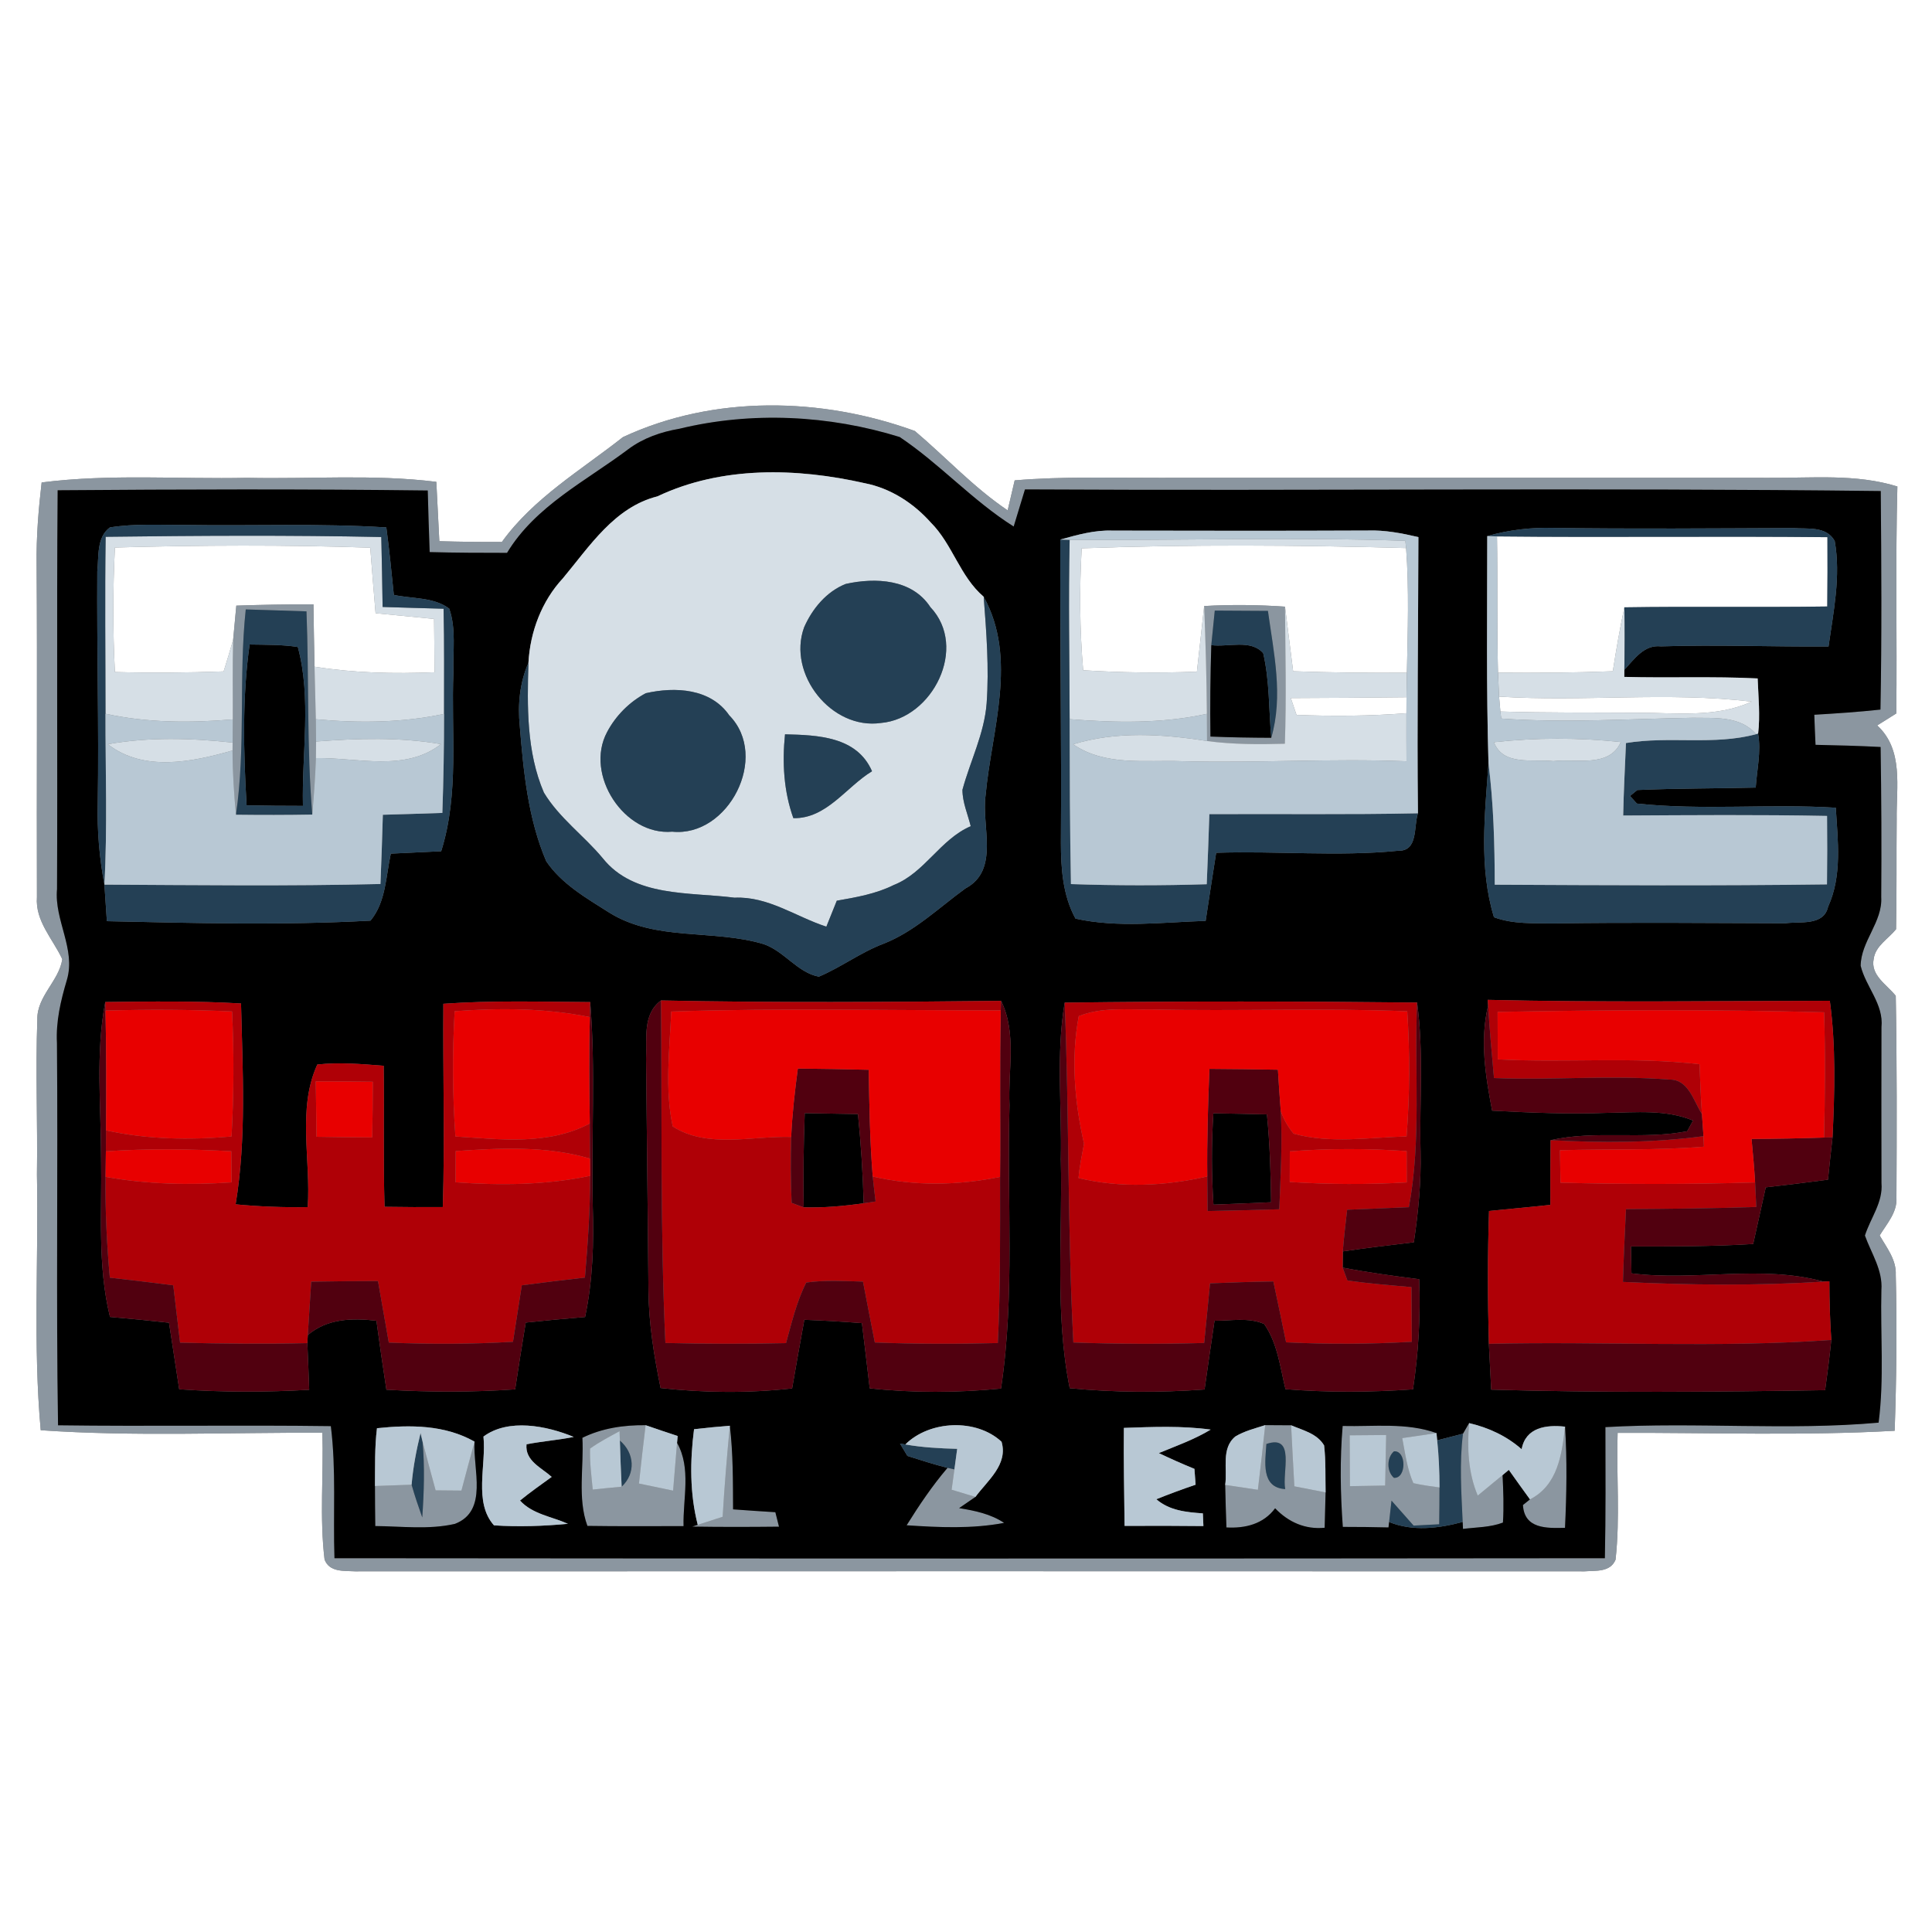 <?xml version="1.0" encoding="UTF-8" ?>
<!DOCTYPE svg PUBLIC "-//W3C//DTD SVG 1.1//EN" "http://www.w3.org/Graphics/SVG/1.1/DTD/svg11.dtd">
<svg width="250pt" height="250pt" viewBox="0 0 250 250" version="1.1" xmlns="http://www.w3.org/2000/svg">
<rect x="0" y="0" width="250" height="250" fill="#808080" stroke="none"/>
<g id="#ffffffff">
<path fill="#ffffff" opacity="1.00" d=" M 0.00 0.00 L 250.00 0.00 L 250.00 250.00 L 0.00 250.00 L 0.00 0.00 M 80.61 56.56 C 75.19 60.84 69.05 64.43 64.94 70.13 C 62.24 70.14 59.55 70.11 56.85 70.03 C 56.71 67.47 56.59 64.91 56.46 62.35 C 48.34 61.34 40.15 62.01 32.00 61.83 C 23.13 62.02 14.22 61.30 5.39 62.43 C 4.98 65.94 4.69 69.47 4.74 73.00 C 4.84 87.36 4.73 101.72 4.78 116.08 C 4.54 119.19 6.84 121.50 8.06 124.12 C 7.64 126.94 4.77 128.91 4.83 131.91 C 4.59 138.60 4.88 145.30 4.78 152.00 C 5.00 163.02 4.27 174.08 5.27 185.07 C 17.39 185.91 29.57 185.34 41.72 185.40 C 41.88 190.86 41.34 196.37 42.00 201.81 C 42.65 203.48 44.51 203.24 45.96 203.33 C 98.98 203.31 152.01 203.31 205.04 203.33 C 206.47 203.22 208.36 203.48 209.05 201.83 C 209.66 196.38 209.14 190.88 209.32 185.41 C 221.27 185.37 233.23 185.81 245.17 185.14 C 245.40 178.42 245.48 171.68 245.31 164.95 C 245.40 163.01 244.14 161.46 243.23 159.87 C 244.15 158.35 245.51 156.89 245.40 154.99 C 245.44 146.28 245.47 137.57 245.31 128.86 C 244.15 127.40 242.00 126.20 242.46 124.05 C 242.70 122.38 244.37 121.47 245.35 120.24 C 245.45 115.50 245.38 110.75 245.43 106.01 C 245.37 101.83 246.35 97.04 242.91 93.87 C 243.73 93.35 244.55 92.83 245.38 92.32 C 245.49 82.53 245.26 72.74 245.52 62.95 C 240.17 61.29 234.52 61.87 229.00 61.83 C 202.67 61.83 176.33 61.82 150.00 61.83 C 143.76 61.85 137.52 61.63 131.30 62.16 C 130.99 63.45 130.69 64.74 130.39 66.04 C 125.99 63.08 122.39 59.16 118.38 55.77 C 106.31 51.38 92.39 51.08 80.61 56.56 Z" />
<path fill="#ffffff" opacity="1.00" d=" M 193.71 69.41 C 207.96 69.56 222.22 69.36 236.47 69.51 C 236.49 72.50 236.48 75.49 236.45 78.48 C 227.70 78.61 218.94 78.45 210.19 78.59 C 209.61 81.33 209.13 84.09 208.70 86.86 C 203.75 87.05 198.80 87.09 193.84 87.04 C 193.69 81.16 193.81 75.28 193.71 69.41 Z" />
<path fill="#ffffff" opacity="1.00" d=" M 14.87 70.85 C 25.88 70.54 36.90 70.49 47.91 70.87 C 48.13 73.70 48.36 76.52 48.60 79.35 C 51.12 79.59 53.65 79.84 56.17 80.09 C 56.20 82.39 56.21 84.69 56.23 86.99 C 51.04 87.21 45.83 87.09 40.70 86.27 C 40.64 83.58 40.60 80.89 40.56 78.20 C 37.23 78.20 33.90 78.25 30.58 78.37 C 30.45 79.84 30.31 81.31 30.17 82.78 C 29.79 84.15 29.36 85.51 28.94 86.88 C 24.25 87.05 19.56 87.09 14.87 86.96 C 14.59 81.60 14.60 76.22 14.87 70.85 Z" />
<path fill="#ffffff" opacity="1.00" d=" M 139.97 70.95 C 153.96 70.44 167.97 70.53 181.95 70.92 C 182.35 76.29 182.16 81.68 182.05 87.05 C 177.14 87.09 172.23 87.03 167.33 86.86 C 166.98 84.07 166.62 81.28 166.28 78.50 C 162.79 78.26 159.30 78.22 155.82 78.42 C 155.50 81.25 155.19 84.08 154.88 86.91 C 149.97 87.11 145.06 87.04 140.16 86.73 C 139.71 81.48 139.67 76.21 139.97 70.95 Z" />
<path fill="#ffffff" opacity="1.00" d=" M 167.03 90.33 C 172.02 90.32 177.01 90.27 182.00 90.22 C 182.00 90.74 181.99 91.77 181.99 92.29 C 177.25 92.66 172.50 92.69 167.77 92.51 C 167.58 91.97 167.21 90.88 167.03 90.33 Z" />
<path fill="#ffffff" opacity="1.00" d=" M 193.98 90.14 C 204.87 90.84 215.82 89.49 226.67 90.79 C 222.05 92.90 216.91 92.23 211.99 92.23 C 206.04 92.19 200.09 92.25 194.15 92.07 C 194.11 91.59 194.03 90.62 193.98 90.14 Z" />
</g>
<g id="#8b96a0ff">
<path fill="#8b96a0" opacity="1.00" d=" M 80.61 56.56 C 92.39 51.08 106.31 51.38 118.38 55.77 C 122.39 59.16 125.99 63.08 130.39 66.04 C 130.69 64.74 130.99 63.45 131.30 62.16 C 137.52 61.63 143.76 61.85 150.00 61.83 C 176.33 61.82 202.67 61.83 229.00 61.83 C 234.52 61.87 240.17 61.29 245.52 62.95 C 245.26 72.74 245.49 82.53 245.38 92.32 C 244.55 92.83 243.73 93.35 242.91 93.87 C 246.35 97.04 245.37 101.83 245.43 106.01 C 245.38 110.75 245.45 115.50 245.35 120.24 C 244.37 121.47 242.70 122.38 242.46 124.05 C 242.00 126.20 244.15 127.40 245.31 128.86 C 245.47 137.57 245.44 146.28 245.40 154.99 C 245.51 156.89 244.15 158.35 243.23 159.87 C 244.14 161.46 245.40 163.01 245.31 164.95 C 245.48 171.68 245.40 178.42 245.17 185.14 C 233.23 185.81 221.27 185.37 209.32 185.41 C 209.14 190.88 209.66 196.38 209.05 201.83 C 208.36 203.48 206.47 203.22 205.04 203.33 C 152.01 203.31 98.98 203.31 45.96 203.33 C 44.51 203.24 42.65 203.48 42.00 201.81 C 41.34 196.37 41.88 190.86 41.72 185.40 C 29.57 185.34 17.39 185.91 5.27 185.07 C 4.27 174.08 5.00 163.02 4.78 152.00 C 4.88 145.30 4.59 138.60 4.83 131.91 C 4.77 128.91 7.64 126.94 8.06 124.12 C 6.84 121.50 4.54 119.19 4.78 116.08 C 4.73 101.72 4.84 87.36 4.74 73.00 C 4.69 69.47 4.98 65.94 5.39 62.43 C 14.22 61.30 23.13 62.02 32.00 61.83 C 40.15 62.01 48.34 61.34 56.46 62.35 C 56.59 64.91 56.71 67.47 56.85 70.03 C 59.55 70.11 62.24 70.14 64.94 70.13 C 69.05 64.43 75.19 60.84 80.61 56.56 M 87.91 55.48 C 85.55 55.88 83.24 56.68 81.31 58.12 C 75.81 62.26 69.29 65.46 65.61 71.54 C 62.27 71.54 58.93 71.53 55.60 71.44 C 55.49 68.78 55.43 66.12 55.35 63.47 C 39.39 63.27 23.42 63.32 7.46 63.44 C 7.32 80.64 7.46 97.85 7.38 115.05 C 7.00 119.08 9.85 122.80 8.65 126.82 C 7.86 129.47 7.22 132.18 7.37 134.97 C 7.51 151.46 7.25 167.94 7.51 184.43 C 19.28 184.59 31.05 184.38 42.81 184.54 C 43.52 190.21 43.09 195.94 43.28 201.63 C 98.08 201.68 152.88 201.69 207.67 201.63 C 207.79 195.97 207.75 190.32 207.74 184.67 C 219.51 183.99 231.36 185.14 243.09 184.09 C 243.83 178.41 243.31 172.65 243.45 166.94 C 243.65 164.37 242.15 162.19 241.32 159.88 C 242.04 157.61 243.68 155.58 243.46 153.08 C 243.45 146.36 243.44 139.64 243.46 132.92 C 243.77 129.94 241.44 127.71 240.77 124.98 C 240.80 121.79 243.62 119.32 243.43 116.08 C 243.48 109.60 243.45 103.13 243.35 96.66 C 240.54 96.51 237.74 96.44 234.93 96.38 C 234.87 95.09 234.81 93.79 234.77 92.49 C 237.63 92.32 240.48 92.13 243.33 91.82 C 243.51 82.39 243.45 72.97 243.37 63.54 C 206.47 63.10 169.54 63.53 132.63 63.33 C 132.14 64.93 131.65 66.53 131.17 68.13 C 125.85 64.78 121.61 60.02 116.42 56.55 C 107.28 53.71 97.26 53.21 87.91 55.48 Z" />
<path fill="#8b96a0" opacity="1.00" d=" M 30.58 78.37 C 33.90 78.25 37.23 78.20 40.56 78.20 C 40.60 80.89 40.64 83.58 40.70 86.27 C 40.75 88.54 40.81 90.80 40.87 93.07 C 40.87 93.79 40.89 95.23 40.90 95.95 C 40.90 96.49 40.88 97.56 40.88 98.10 C 40.80 100.54 40.61 102.98 40.41 105.41 C 39.68 96.66 40.00 87.88 39.66 79.11 C 37.04 79.03 34.42 78.93 31.80 78.86 C 30.86 87.69 31.83 96.62 30.53 105.43 C 30.28 102.66 30.09 99.89 30.09 97.11 L 30.10 96.09 C 30.10 95.34 30.11 93.84 30.12 93.09 C 30.14 89.65 30.07 86.21 30.17 82.78 C 30.31 81.31 30.45 79.84 30.58 78.37 Z" />
<path fill="#8b96a0" opacity="1.00" d=" M 155.82 78.42 C 159.30 78.22 162.79 78.26 166.28 78.50 C 166.32 84.41 166.47 90.33 166.26 96.24 C 162.90 96.33 159.53 96.34 156.19 95.89 C 156.18 94.72 156.17 93.54 156.17 92.37 C 156.14 87.72 156.00 83.07 155.82 78.42 M 157.19 79.01 C 157.04 80.50 156.89 81.99 156.74 83.48 C 156.62 87.42 156.57 91.37 156.63 95.31 C 159.25 95.42 161.88 95.46 164.50 95.47 C 166.08 90.05 164.82 84.48 164.07 79.05 C 161.78 79.03 159.48 79.02 157.19 79.01 Z" />
<path fill="#8b96a0" opacity="1.00" d=" M 173.74 184.52 C 177.79 184.62 181.98 184.05 185.88 185.44 C 184.77 185.60 182.56 185.93 181.45 186.09 C 181.83 188.05 182.07 190.08 182.89 191.92 C 184.00 192.18 185.14 192.32 186.27 192.48 C 186.27 194.07 186.25 195.65 186.23 197.24 C 185.40 197.28 183.75 197.37 182.92 197.41 C 181.97 196.33 181.02 195.25 180.06 194.18 C 179.98 194.88 179.83 196.26 179.75 196.95 L 179.67 197.65 C 177.70 197.60 175.73 197.58 173.76 197.58 C 173.44 193.23 173.37 188.86 173.74 184.52 M 174.65 185.73 C 174.66 187.92 174.67 190.11 174.68 192.31 C 176.20 192.28 177.72 192.25 179.24 192.23 C 179.29 190.05 179.33 187.87 179.37 185.69 C 177.79 185.70 176.22 185.71 174.65 185.73 M 180.38 187.80 C 179.43 188.61 179.42 190.41 180.37 191.23 C 182.01 191.36 182.02 187.66 180.38 187.80 Z" />
<path fill="#8b96a0" opacity="1.00" d=" M 75.36 186.05 C 77.91 184.80 80.72 184.39 83.54 184.42 C 83.23 186.93 82.95 189.45 82.68 191.97 C 84.16 192.27 85.63 192.58 87.10 192.89 C 87.26 190.83 87.45 188.76 87.61 186.70 C 89.47 190.00 88.36 193.91 88.45 197.48 C 84.30 197.47 80.15 197.52 76.01 197.45 C 74.70 193.87 75.57 189.82 75.36 186.05 M 76.35 187.45 C 76.30 189.22 76.53 190.99 76.70 192.75 C 77.94 192.62 79.19 192.49 80.44 192.38 C 82.29 190.66 82.12 188.02 80.21 186.41 L 80.17 185.19 C 78.88 185.90 77.55 186.58 76.35 187.45 Z" />
<path fill="#8b96a0" opacity="1.00" d=" M 94.44 184.49 C 94.87 188.08 94.84 191.70 94.86 195.31 C 96.68 195.45 98.51 195.56 100.33 195.68 C 100.45 196.15 100.68 197.08 100.80 197.55 C 97.06 197.59 93.32 197.60 89.58 197.54 L 90.29 197.31 C 91.36 196.96 92.43 196.61 93.51 196.27 C 93.74 192.34 94.07 188.41 94.44 184.49 Z" />
<path fill="#8b96a0" opacity="1.00" d=" M 163.72 184.41 C 164.56 184.41 166.24 184.42 167.07 184.43 C 167.20 187.06 167.34 189.70 167.49 192.33 C 168.83 192.59 170.18 192.85 171.53 193.12 C 171.49 194.64 171.45 196.17 171.41 197.69 C 168.90 197.94 166.71 196.96 165.00 195.17 C 163.49 197.21 161.14 197.79 158.70 197.65 C 158.63 195.82 158.58 193.99 158.54 192.15 C 159.95 192.36 161.36 192.57 162.77 192.78 C 163.10 189.99 163.43 187.20 163.72 184.41 M 163.87 186.85 C 163.73 189.09 163.12 192.50 166.31 192.69 C 165.87 190.57 167.69 185.55 163.87 186.85 Z" />
<path fill="#8b96a0" opacity="1.00" d=" M 189.31 185.52 C 189.51 185.18 189.90 184.49 190.10 184.15 C 189.84 187.32 189.96 190.55 191.22 193.53 C 192.30 192.65 193.36 191.77 194.43 190.88 C 194.53 192.92 194.61 194.98 194.48 197.02 C 192.83 197.65 191.04 197.62 189.31 197.84 L 189.27 196.94 C 189.10 193.14 188.83 189.31 189.31 185.52 Z" />
<path fill="#8b96a0" opacity="1.00" d=" M 202.52 184.61 C 202.79 188.97 202.72 193.34 202.51 197.70 C 200.11 197.76 197.25 197.84 197.07 194.75 L 197.98 194.02 C 201.58 192.18 202.11 188.20 202.52 184.61 Z" />
<path fill="#8b96a0" opacity="1.00" d=" M 54.68 186.54 C 55.22 188.65 55.80 190.74 56.37 192.85 C 57.48 192.85 58.60 192.86 59.71 192.88 C 60.27 190.76 60.83 188.65 61.41 186.55 C 61.17 190.08 63.23 195.52 58.86 197.19 C 55.49 197.96 51.98 197.50 48.56 197.47 C 48.54 195.74 48.52 194.01 48.52 192.29 C 50.10 192.24 51.68 192.18 53.26 192.12 C 53.66 193.55 54.14 194.95 54.64 196.36 C 54.87 193.09 54.97 189.81 54.68 186.54 Z" />
<path fill="#8b96a0" opacity="1.00" d=" M 122.61 189.94 L 123.50 190.14 C 123.41 190.80 123.23 192.11 123.14 192.77 C 123.91 193.00 125.45 193.47 126.22 193.70 C 125.52 194.18 124.82 194.67 124.11 195.15 C 126.14 195.48 128.19 195.90 129.93 197.06 C 125.77 197.85 121.52 197.65 117.32 197.37 C 118.93 194.79 120.63 192.26 122.61 189.94 Z" />
</g>
<g id="#000000ff">
<path fill="#000000" opacity="1.00" d=" M 87.91 55.48 C 97.26 53.21 107.28 53.71 116.42 56.55 C 121.61 60.02 125.85 64.78 131.17 68.13 C 131.65 66.53 132.14 64.93 132.63 63.33 C 169.54 63.53 206.47 63.10 243.37 63.54 C 243.45 72.97 243.51 82.39 243.33 91.82 C 240.48 92.13 237.63 92.32 234.77 92.49 C 234.81 93.79 234.87 95.09 234.93 96.38 C 237.74 96.44 240.54 96.51 243.35 96.66 C 243.45 103.13 243.48 109.60 243.43 116.08 C 243.62 119.32 240.80 121.79 240.77 124.98 C 241.44 127.71 243.77 129.94 243.46 132.92 C 243.44 139.64 243.45 146.36 243.46 153.08 C 243.68 155.58 242.04 157.61 241.32 159.88 C 242.15 162.19 243.65 164.37 243.45 166.94 C 243.31 172.65 243.83 178.41 243.09 184.09 C 231.36 185.14 219.51 183.99 207.74 184.67 C 207.75 190.32 207.79 195.97 207.67 201.63 C 152.88 201.69 98.08 201.68 43.28 201.63 C 43.09 195.94 43.52 190.21 42.81 184.54 C 31.05 184.38 19.28 184.59 7.51 184.43 C 7.25 167.94 7.51 151.46 7.37 134.97 C 7.22 132.18 7.86 129.47 8.65 126.82 C 9.85 122.80 7.00 119.08 7.38 115.05 C 7.46 97.85 7.32 80.64 7.46 63.44 C 23.42 63.32 39.39 63.27 55.35 63.47 C 55.43 66.12 55.49 68.78 55.60 71.44 C 58.93 71.53 62.27 71.54 65.61 71.54 C 69.29 65.46 75.81 62.26 81.31 58.12 C 83.24 56.68 85.55 55.88 87.91 55.48 M 85.07 64.23 C 79.51 65.63 76.29 70.70 72.84 74.83 C 70.09 77.79 68.60 81.76 68.38 85.76 C 67.25 88.34 66.98 91.17 67.26 93.95 C 67.74 99.86 68.33 105.94 70.68 111.44 C 72.67 114.39 75.90 116.23 78.85 118.10 C 84.86 121.84 92.27 120.21 98.79 122.16 C 101.46 123.05 103.20 125.87 105.96 126.38 C 108.87 125.15 111.42 123.20 114.40 122.09 C 118.39 120.50 121.50 117.45 124.93 114.96 C 129.41 112.58 126.96 106.90 127.54 102.87 C 128.32 94.41 131.72 85.27 127.29 77.22 C 124.20 74.59 123.26 70.41 120.42 67.59 C 118.19 65.09 115.23 63.18 111.92 62.53 C 103.10 60.53 93.40 60.28 85.07 64.23 M 14.22 68.25 C 12.47 69.54 12.80 72.03 12.59 73.94 C 12.52 83.96 12.81 93.98 12.65 103.99 C 12.56 107.51 12.86 111.02 13.51 114.47 C 13.61 116.05 13.72 117.62 13.83 119.20 C 25.19 119.45 36.60 119.75 47.94 119.13 C 49.94 116.73 49.93 113.38 50.57 110.46 C 52.75 110.35 54.92 110.25 57.09 110.15 C 59.45 102.65 58.36 94.73 58.67 87.01 C 58.59 84.27 59.05 81.39 58.13 78.76 C 56.12 77.24 53.34 77.50 50.96 76.98 C 50.67 74.07 50.38 71.15 49.99 68.25 C 41.34 67.70 32.67 68.07 24.00 67.93 C 20.74 67.94 17.45 67.73 14.22 68.25 M 137.20 69.82 C 137.17 82.89 137.37 95.95 137.28 109.01 C 137.28 112.36 137.52 115.86 139.17 118.87 C 144.69 120.09 150.41 119.34 156.01 119.16 C 156.45 116.22 156.91 113.28 157.37 110.35 C 165.21 110.09 173.09 110.86 180.89 110.09 C 183.55 110.16 182.90 107.00 183.48 105.24 C 183.35 93.33 183.52 81.41 183.54 69.50 C 181.40 69.00 179.23 68.58 177.03 68.65 C 166.01 68.70 154.98 68.68 143.96 68.66 C 141.64 68.57 139.40 69.21 137.20 69.82 M 192.45 69.37 C 192.45 79.17 192.32 88.98 192.61 98.78 C 192.14 105.38 191.35 112.25 193.32 118.69 C 195.76 119.60 198.42 119.45 200.99 119.49 C 211.01 119.34 221.02 119.44 231.03 119.47 C 232.95 119.21 235.99 119.84 236.55 117.34 C 238.39 113.32 237.81 108.79 237.55 104.52 C 228.97 103.98 220.35 104.89 211.81 103.98 C 211.58 103.73 211.14 103.24 210.92 103.00 C 211.15 102.80 211.62 102.42 211.86 102.23 C 216.96 102.00 222.08 102.04 227.19 101.91 C 227.34 99.60 227.91 97.25 227.50 94.95 C 227.78 92.59 227.53 90.17 227.44 87.79 C 221.69 87.50 215.94 87.75 210.18 87.59 L 210.19 86.68 C 211.48 85.28 212.76 83.39 214.93 83.64 C 222.15 83.40 229.38 83.71 236.61 83.65 C 237.25 79.14 238.22 74.55 237.41 70.00 C 236.30 68.03 233.89 68.48 232.02 68.33 C 221.68 68.37 211.33 68.46 201.00 68.31 C 198.11 68.23 195.22 68.57 192.45 69.37 M 192.51 129.38 L 192.56 130.14 C 191.47 134.64 192.23 139.25 193.08 143.72 C 198.05 143.98 203.02 144.19 207.99 144.00 C 211.69 143.95 215.57 143.54 219.08 145.00 C 218.89 145.35 218.51 146.03 218.32 146.38 C 212.50 147.52 206.47 146.22 200.65 147.54 C 200.61 150.33 200.61 153.12 200.62 155.91 C 197.98 156.20 195.33 156.43 192.68 156.70 C 192.49 162.42 192.50 168.16 192.66 173.89 C 192.76 175.86 192.85 177.84 192.96 179.82 C 207.36 180.24 221.77 180.12 236.17 179.89 C 236.47 177.73 236.75 175.56 236.97 173.39 C 236.80 170.86 236.72 168.33 236.72 165.80 L 235.96 165.84 C 227.87 163.61 219.37 165.82 211.11 164.77 C 211.08 163.61 211.06 162.45 211.04 161.29 C 216.32 161.29 221.60 161.30 226.86 160.97 C 227.40 158.52 227.94 156.08 228.49 153.64 C 231.18 153.34 233.86 153.00 236.54 152.65 C 236.73 150.82 236.92 148.99 237.13 147.17 C 237.41 141.28 237.57 135.35 236.78 129.50 C 222.02 129.52 207.26 129.73 192.51 129.38 M 13.08 150.00 C 13.20 156.81 12.59 163.72 14.23 170.41 C 16.78 170.63 19.33 170.88 21.87 171.16 C 22.32 174.03 22.75 176.90 23.19 179.77 C 28.79 180.17 34.41 180.16 40.01 179.84 C 39.94 177.82 39.86 175.81 39.77 173.80 L 39.83 172.76 C 42.33 170.61 45.59 170.54 48.71 170.90 C 49.11 173.88 49.54 176.86 50.00 179.83 C 55.55 180.15 61.11 180.17 66.66 179.78 C 67.10 176.89 67.55 174.01 68.03 171.14 C 70.59 170.87 73.15 170.63 75.71 170.42 C 76.71 165.67 76.86 160.82 76.70 155.99 C 76.49 147.22 77.10 138.43 76.37 129.67 C 70.04 129.63 63.70 129.43 57.37 129.89 C 57.30 138.66 57.57 147.43 57.30 156.19 C 54.78 156.21 52.27 156.20 49.76 156.16 C 49.58 150.08 49.73 143.99 49.65 137.91 C 46.80 137.69 43.92 137.43 41.06 137.75 C 38.44 143.46 40.24 150.10 39.82 156.20 C 36.71 156.25 33.59 156.14 30.49 155.84 C 31.91 147.26 31.39 138.51 31.19 129.85 C 25.34 129.50 19.48 129.59 13.62 129.66 C 12.34 136.37 13.08 143.22 13.08 150.00 M 83.60 137.00 C 83.69 147.00 83.83 157.01 83.91 167.02 C 83.95 171.27 84.63 175.46 85.48 179.61 C 91.13 180.24 96.84 180.29 102.50 179.66 C 103.01 176.69 103.54 173.74 104.08 170.78 C 106.57 170.87 109.05 171.02 111.53 171.21 C 111.87 174.02 112.22 176.83 112.54 179.65 C 118.19 180.26 123.88 180.23 129.53 179.68 C 131.36 167.54 130.27 155.23 130.63 143.01 C 130.41 138.52 131.61 133.71 129.54 129.51 C 114.87 129.67 100.19 129.76 85.53 129.46 C 83.12 131.24 83.73 134.38 83.60 137.00 M 137.27 150.00 C 137.51 159.88 136.46 169.86 138.42 179.63 C 144.22 180.20 150.05 180.22 155.87 179.80 C 156.29 176.83 156.72 173.86 157.16 170.90 C 159.29 170.92 161.56 170.44 163.58 171.32 C 165.31 173.80 165.64 176.89 166.34 179.76 C 171.83 180.20 177.35 180.17 182.84 179.78 C 183.55 175.06 183.83 170.29 183.64 165.53 C 180.32 165.11 177.02 164.66 173.74 164.03 C 173.75 163.50 173.75 162.45 173.76 161.93 C 176.81 161.48 179.88 161.12 182.95 160.75 C 183.53 156.86 183.91 152.94 183.82 149.01 C 183.66 142.58 184.25 136.12 183.37 129.73 C 168.17 129.56 152.97 129.54 137.77 129.74 C 136.63 136.44 137.42 143.25 137.27 150.00 M 173.74 184.52 C 173.37 188.86 173.44 193.23 173.76 197.58 C 175.73 197.58 177.70 197.60 179.67 197.65 L 179.75 196.95 C 182.83 198.19 186.14 197.78 189.27 196.94 L 189.31 197.84 C 191.04 197.62 192.83 197.65 194.48 197.02 C 194.61 194.98 194.53 192.92 194.43 190.88 C 194.63 190.71 195.04 190.37 195.24 190.20 C 196.14 191.48 197.06 192.75 197.98 194.02 L 197.07 194.75 C 197.25 197.84 200.11 197.76 202.51 197.70 C 202.72 193.34 202.79 188.97 202.52 184.61 C 200.08 184.34 197.42 184.70 196.90 187.53 C 194.96 185.82 192.61 184.73 190.10 184.15 C 189.90 184.49 189.51 185.18 189.31 185.52 C 188.19 185.80 187.08 186.09 185.97 186.38 L 185.88 185.44 C 181.98 184.05 177.79 184.62 173.74 184.52 M 48.78 184.81 C 48.47 187.29 48.55 189.79 48.52 192.29 C 48.52 194.01 48.54 195.74 48.56 197.47 C 51.98 197.50 55.49 197.96 58.86 197.19 C 63.23 195.52 61.17 190.08 61.41 186.55 C 57.56 184.36 53.07 184.36 48.78 184.81 M 62.56 185.89 C 62.94 189.63 61.26 194.38 63.92 197.38 C 67.11 197.59 70.31 197.48 73.49 197.18 C 71.40 196.24 68.90 195.94 67.29 194.17 C 68.61 193.09 70.01 192.11 71.39 191.11 C 70.06 189.91 67.91 189.03 68.13 186.89 C 70.15 186.50 72.21 186.34 74.24 185.94 C 70.73 184.48 65.77 183.51 62.56 185.89 M 75.36 186.05 C 75.57 189.82 74.70 193.87 76.01 197.45 C 80.15 197.52 84.30 197.47 88.45 197.48 C 88.36 193.91 89.47 190.00 87.61 186.70 L 87.69 185.82 C 86.30 185.36 84.92 184.90 83.54 184.42 C 80.72 184.39 77.91 184.80 75.36 186.05 M 89.81 184.94 C 89.28 189.04 89.25 193.28 90.29 197.31 L 89.58 197.54 C 93.32 197.60 97.06 197.59 100.80 197.55 C 100.68 197.08 100.45 196.15 100.33 195.68 C 98.51 195.56 96.68 195.45 94.86 195.31 C 94.84 191.70 94.87 188.08 94.44 184.49 C 92.90 184.61 91.35 184.76 89.81 184.94 M 117.15 186.91 L 116.46 186.80 C 116.70 187.20 117.18 188.00 117.42 188.40 C 119.14 188.94 120.86 189.50 122.61 189.94 C 120.63 192.26 118.93 194.79 117.32 197.37 C 121.52 197.65 125.77 197.85 129.93 197.06 C 128.19 195.90 126.14 195.48 124.11 195.15 C 124.82 194.67 125.52 194.18 126.22 193.70 C 127.77 191.59 130.47 189.52 129.60 186.56 C 126.33 183.52 120.28 183.79 117.15 186.91 M 145.43 184.77 C 145.38 188.99 145.48 193.22 145.52 197.45 C 148.92 197.43 152.32 197.43 155.72 197.47 C 155.70 197.06 155.67 196.24 155.65 195.83 C 153.51 195.68 151.32 195.47 149.63 194.00 C 151.30 193.33 153.00 192.70 154.71 192.12 C 154.66 191.43 154.61 190.75 154.56 190.07 C 153.00 189.44 151.47 188.75 149.95 188.03 C 152.22 187.09 154.55 186.27 156.66 184.99 C 152.93 184.48 149.17 184.64 145.43 184.77 M 159.87 185.87 C 157.98 187.40 158.85 190.06 158.54 192.15 C 158.58 193.99 158.63 195.82 158.70 197.65 C 161.14 197.79 163.49 197.21 165.00 195.17 C 166.71 196.96 168.90 197.94 171.41 197.69 C 171.45 196.17 171.49 194.64 171.53 193.12 C 171.49 191.09 171.57 189.06 171.34 187.04 C 170.43 185.49 168.60 185.09 167.07 184.43 C 166.24 184.42 164.56 184.41 163.72 184.41 C 162.42 184.83 161.06 185.16 159.87 185.87 Z" />
<path fill="#000000" opacity="1.00" d=" M 32.30 83.40 C 34.39 83.44 36.48 83.40 38.54 83.72 C 40.33 90.39 39.04 97.45 39.20 104.28 C 36.77 104.28 34.34 104.26 31.91 104.21 C 31.51 97.28 31.33 90.30 32.30 83.40 Z" />
<path fill="#000000" opacity="1.00" d=" M 156.74 83.48 C 158.89 83.77 161.89 82.68 163.46 84.53 C 164.29 88.11 164.18 91.82 164.50 95.47 C 161.88 95.46 159.25 95.42 156.63 95.31 C 156.57 91.37 156.62 87.42 156.74 83.48 Z" />
<path fill="#000000" opacity="1.00" d=" M 104.13 144.04 C 106.43 144.08 108.72 144.12 111.02 144.16 C 111.41 147.99 111.65 151.84 111.76 155.70 C 109.19 156.07 106.59 156.30 104.00 156.23 C 103.91 152.17 103.99 148.10 104.13 144.04 Z" />
<path fill="#000000" opacity="1.00" d=" M 157.01 144.06 C 159.32 144.10 161.63 144.14 163.94 144.20 C 164.32 147.98 164.43 151.77 164.48 155.57 C 161.99 155.68 159.51 155.79 157.02 155.88 C 156.77 151.95 156.75 148.00 157.01 144.06 Z" />
</g>
<g id="#d6dfe6ff">
<path fill="#d6dfe6" opacity="1.00" d=" M 85.07 64.23 C 93.40 60.28 103.10 60.53 111.92 62.53 C 115.23 63.18 118.19 65.09 120.42 67.59 C 123.26 70.41 124.20 74.59 127.29 77.22 C 127.64 81.81 128.00 86.42 127.67 91.02 C 127.37 94.93 125.55 98.47 124.54 102.20 C 124.54 103.83 125.23 105.35 125.61 106.91 C 121.64 108.62 119.67 112.94 115.65 114.52 C 113.35 115.67 110.79 116.11 108.28 116.55 C 107.83 117.67 107.38 118.79 106.93 119.91 C 102.96 118.62 99.39 115.96 95.04 116.16 C 89.25 115.41 82.05 116.14 78.00 111.06 C 75.57 108.13 72.36 105.85 70.38 102.56 C 68.12 97.30 68.21 91.38 68.38 85.76 C 68.60 81.76 70.09 77.79 72.84 74.83 C 76.29 70.70 79.51 65.63 85.07 64.23 M 109.44 75.56 C 106.95 76.54 105.10 78.78 104.05 81.18 C 101.85 87.22 107.59 94.48 114.00 93.55 C 120.68 92.97 125.32 83.77 120.39 78.56 C 118.02 74.92 113.28 74.71 109.44 75.56 M 83.57 89.70 C 81.45 90.82 79.68 92.61 78.56 94.72 C 75.60 100.24 80.78 108.17 86.99 107.62 C 94.25 108.36 99.63 97.93 94.37 92.57 C 91.96 89.07 87.35 88.84 83.57 89.70 M 101.58 95.02 C 101.21 98.68 101.41 102.38 102.66 105.87 C 106.97 105.95 109.47 101.85 112.84 99.80 C 110.89 95.29 105.80 95.12 101.58 95.02 Z" />
<path fill="#d6dfe6" opacity="1.00" d=" M 13.67 69.46 C 25.56 69.31 37.46 69.24 49.34 69.49 C 49.42 72.51 49.46 75.52 49.51 78.54 C 52.14 78.63 54.77 78.69 57.40 78.77 C 57.51 83.31 57.45 87.84 57.46 92.38 C 52.00 93.54 46.40 93.58 40.87 93.07 C 40.81 90.80 40.75 88.54 40.70 86.27 C 45.83 87.09 51.04 87.21 56.23 86.99 C 56.21 84.69 56.20 82.39 56.17 80.09 C 53.65 79.84 51.12 79.59 48.60 79.35 C 48.36 76.52 48.13 73.70 47.91 70.87 C 36.90 70.49 25.88 70.54 14.87 70.85 C 14.60 76.22 14.59 81.60 14.87 86.96 C 19.56 87.09 24.25 87.05 28.94 86.88 C 29.36 85.51 29.79 84.15 30.17 82.78 C 30.07 86.21 30.14 89.65 30.12 93.09 C 24.63 93.56 19.06 93.54 13.65 92.36 C 13.65 84.73 13.56 77.09 13.67 69.46 Z" />
<path fill="#d6dfe6" opacity="1.00" d=" M 138.41 69.85 C 152.89 69.95 167.38 69.48 181.85 69.98 L 181.95 70.92 C 167.97 70.53 153.96 70.44 139.97 70.95 C 139.67 76.21 139.71 81.48 140.16 86.73 C 145.06 87.04 149.97 87.11 154.88 86.91 C 155.19 84.08 155.50 81.25 155.82 78.42 C 156.00 83.07 156.14 87.72 156.17 92.37 C 150.33 93.65 144.33 93.53 138.41 93.06 C 138.39 85.33 138.24 77.59 138.41 69.85 Z" />
<path fill="#d6dfe6" opacity="1.00" d=" M 166.28 78.50 C 166.62 81.28 166.98 84.07 167.33 86.86 C 172.23 87.03 177.14 87.09 182.05 87.05 C 182.04 87.85 182.01 89.43 182.00 90.22 C 177.01 90.27 172.02 90.32 167.03 90.33 C 167.21 90.88 167.58 91.97 167.77 92.51 C 172.50 92.69 177.25 92.66 181.99 92.29 C 181.98 94.36 181.99 96.43 182.00 98.51 C 172.32 98.12 162.64 98.76 152.96 98.50 C 148.21 98.32 143.02 99.17 138.86 96.31 C 144.50 94.59 150.44 94.98 156.19 95.89 C 159.53 96.34 162.90 96.33 166.26 96.24 C 166.47 90.33 166.32 84.41 166.28 78.50 Z" />
<path fill="#d6dfe6" opacity="1.00" d=" M 208.70 86.86 C 209.13 84.09 209.61 81.33 210.19 78.59 C 210.26 81.28 210.23 83.98 210.19 86.68 L 210.18 87.59 C 215.94 87.75 221.69 87.50 227.44 87.79 C 227.53 90.17 227.78 92.59 227.50 94.95 L 227.24 95.00 C 225.19 92.61 221.86 92.93 219.02 92.88 C 210.77 93.02 202.50 93.57 194.26 92.98 L 194.15 92.07 C 200.09 92.25 206.04 92.19 211.99 92.23 C 216.91 92.23 222.05 92.90 226.67 90.79 C 215.82 89.49 204.87 90.84 193.98 90.14 C 193.95 89.37 193.88 87.82 193.84 87.04 C 198.80 87.09 203.75 87.05 208.70 86.86 Z" />
<path fill="#d6dfe6" opacity="1.00" d=" M 13.95 96.30 C 19.29 95.35 24.73 95.51 30.10 96.09 L 30.09 97.11 C 24.89 98.60 18.59 99.92 13.95 96.30 Z" />
<path fill="#d6dfe6" opacity="1.00" d=" M 40.90 95.95 C 46.28 95.54 51.72 95.37 57.06 96.29 C 52.43 99.91 46.25 98.01 40.88 98.10 C 40.88 97.56 40.90 96.49 40.90 95.95 Z" />
<path fill="#d6dfe6" opacity="1.00" d=" M 193.31 96.04 C 198.77 95.44 204.28 95.44 209.73 96.02 C 208.26 99.39 203.92 98.14 201.00 98.49 C 198.38 98.19 194.51 99.16 193.31 96.04 Z" />
</g>
<g id="#244055ff">
<path fill="#244055" opacity="1.00" d=" M 14.22 68.25 C 17.45 67.73 20.74 67.94 24.00 67.93 C 32.67 68.07 41.34 67.70 49.99 68.25 C 50.38 71.15 50.67 74.07 50.96 76.98 C 53.34 77.50 56.12 77.24 58.13 78.76 C 59.05 81.39 58.59 84.27 58.67 87.01 C 58.36 94.73 59.45 102.65 57.09 110.15 C 54.92 110.25 52.75 110.35 50.57 110.46 C 49.93 113.38 49.94 116.73 47.94 119.13 C 36.60 119.75 25.19 119.45 13.83 119.20 C 13.72 117.62 13.61 116.05 13.51 114.47 C 25.42 114.53 37.32 114.68 49.23 114.39 C 49.35 111.41 49.46 108.42 49.54 105.43 C 52.11 105.36 54.67 105.28 57.24 105.19 C 57.39 100.92 57.46 96.65 57.46 92.38 C 57.45 87.84 57.51 83.31 57.40 78.77 C 54.77 78.69 52.14 78.63 49.51 78.54 C 49.46 75.52 49.42 72.51 49.34 69.49 C 37.46 69.24 25.56 69.31 13.67 69.46 C 13.56 77.09 13.65 84.73 13.65 92.36 C 13.64 99.73 13.91 107.11 13.51 114.47 C 12.86 111.02 12.56 107.51 12.65 103.99 C 12.81 93.98 12.52 83.96 12.59 73.94 C 12.80 72.03 12.47 69.54 14.22 68.25 Z" />
<path fill="#244055" opacity="1.00" d=" M 192.45 69.37 C 195.22 68.57 198.11 68.23 201.00 68.31 C 211.33 68.46 221.68 68.37 232.02 68.33 C 233.89 68.48 236.30 68.03 237.41 70.00 C 238.22 74.55 237.25 79.14 236.61 83.65 C 229.38 83.71 222.15 83.40 214.93 83.64 C 212.76 83.39 211.48 85.28 210.19 86.68 C 210.23 83.98 210.26 81.28 210.19 78.59 C 218.94 78.45 227.70 78.61 236.45 78.48 C 236.48 75.49 236.49 72.50 236.47 69.51 C 222.22 69.36 207.96 69.56 193.71 69.41 L 192.45 69.37 Z" />
<path fill="#244055" opacity="1.00" d=" M 137.20 69.82 L 138.41 69.85 C 138.24 77.59 138.39 85.33 138.41 93.06 C 138.43 100.18 138.44 107.29 138.58 114.40 C 144.43 114.60 150.30 114.60 156.15 114.42 C 156.27 111.40 156.40 108.38 156.49 105.35 C 165.49 105.30 174.48 105.43 183.48 105.24 C 182.90 107.00 183.55 110.16 180.89 110.09 C 173.09 110.86 165.21 110.09 157.37 110.35 C 156.91 113.28 156.45 116.22 156.01 119.16 C 150.41 119.34 144.69 120.09 139.17 118.87 C 137.52 115.86 137.28 112.36 137.28 109.01 C 137.37 95.95 137.17 82.89 137.20 69.82 Z" />
<path fill="#244055" opacity="1.00" d=" M 109.44 75.56 C 113.28 74.71 118.02 74.92 120.39 78.56 C 125.32 83.77 120.68 92.97 114.00 93.55 C 107.59 94.48 101.85 87.22 104.05 81.18 C 105.10 78.78 106.95 76.54 109.44 75.56 Z" />
<path fill="#244055" opacity="1.00" d=" M 127.29 77.22 C 131.72 85.27 128.32 94.41 127.54 102.87 C 126.96 106.90 129.41 112.58 124.93 114.96 C 121.50 117.45 118.39 120.50 114.40 122.09 C 111.42 123.20 108.87 125.15 105.96 126.38 C 103.20 125.87 101.46 123.05 98.79 122.16 C 92.27 120.21 84.86 121.84 78.85 118.10 C 75.90 116.23 72.67 114.39 70.68 111.44 C 68.33 105.94 67.74 99.86 67.26 93.95 C 66.98 91.17 67.25 88.34 68.38 85.76 C 68.21 91.38 68.12 97.30 70.38 102.56 C 72.36 105.85 75.57 108.13 78.00 111.06 C 82.05 116.14 89.25 115.41 95.04 116.16 C 99.39 115.96 102.96 118.62 106.93 119.91 C 107.38 118.79 107.83 117.67 108.28 116.55 C 110.79 116.11 113.35 115.67 115.65 114.52 C 119.67 112.94 121.64 108.62 125.61 106.91 C 125.23 105.35 124.54 103.83 124.54 102.20 C 125.55 98.47 127.37 94.93 127.67 91.02 C 128.00 86.42 127.64 81.81 127.29 77.22 Z" />
<path fill="#244055" opacity="1.00" d=" M 31.80 78.86 C 34.42 78.93 37.04 79.03 39.66 79.11 C 40.00 87.88 39.68 96.66 40.41 105.41 C 37.12 105.47 33.82 105.47 30.53 105.43 C 31.83 96.62 30.86 87.69 31.80 78.86 M 32.30 83.40 C 31.33 90.30 31.51 97.28 31.91 104.21 C 34.34 104.26 36.77 104.28 39.20 104.28 C 39.04 97.45 40.33 90.39 38.54 83.72 C 36.48 83.40 34.39 83.44 32.30 83.40 Z" />
<path fill="#244055" opacity="1.00" d=" M 157.19 79.01 C 159.48 79.02 161.78 79.03 164.07 79.05 C 164.82 84.48 166.08 90.05 164.50 95.47 C 164.18 91.82 164.29 88.11 163.46 84.53 C 161.89 82.68 158.89 83.77 156.74 83.48 C 156.89 81.99 157.04 80.50 157.19 79.01 Z" />
<path fill="#244055" opacity="1.00" d=" M 83.57 89.70 C 87.35 88.84 91.96 89.07 94.37 92.57 C 99.63 97.93 94.25 108.36 86.99 107.62 C 80.78 108.17 75.60 100.24 78.56 94.72 C 79.68 92.61 81.45 90.82 83.57 89.70 Z" />
<path fill="#244055" opacity="1.00" d=" M 101.58 95.02 C 105.80 95.12 110.89 95.29 112.84 99.80 C 109.47 101.85 106.97 105.95 102.66 105.87 C 101.41 102.38 101.21 98.68 101.58 95.02 Z" />
<path fill="#244055" opacity="1.00" d=" M 227.24 95.00 L 227.50 94.95 C 227.91 97.25 227.34 99.60 227.19 101.91 C 222.08 102.04 216.96 102.00 211.86 102.23 C 211.62 102.42 211.15 102.80 210.92 103.00 C 211.14 103.24 211.58 103.73 211.81 103.98 C 220.35 104.89 228.97 103.98 237.55 104.52 C 237.81 108.79 238.39 113.32 236.55 117.34 C 235.99 119.84 232.95 119.21 231.03 119.47 C 221.02 119.44 211.01 119.34 200.99 119.49 C 198.42 119.45 195.76 119.60 193.32 118.69 C 191.35 112.25 192.14 105.38 192.61 98.78 C 193.27 103.99 193.41 109.24 193.42 114.48 C 207.75 114.55 222.08 114.63 236.41 114.44 C 236.45 111.49 236.45 108.53 236.42 105.58 C 227.63 105.41 218.83 105.48 210.04 105.53 C 210.10 102.40 210.27 99.28 210.40 96.15 C 215.97 95.22 221.80 96.48 227.24 95.00 Z" />
<path fill="#244055" opacity="1.00" d=" M 185.97 186.38 C 187.08 186.09 188.19 185.80 189.31 185.52 C 188.83 189.31 189.10 193.14 189.27 196.94 C 186.14 197.78 182.83 198.19 179.75 196.95 C 179.83 196.26 179.98 194.88 180.06 194.18 C 181.02 195.25 181.97 196.33 182.92 197.41 C 183.75 197.37 185.40 197.28 186.23 197.24 C 186.25 195.65 186.27 194.07 186.27 192.48 C 186.27 190.44 186.18 188.40 185.97 186.38 Z" />
<path fill="#244055" opacity="1.00" d=" M 53.26 192.12 C 53.45 189.86 53.88 187.63 54.42 185.43 L 54.68 186.54 C 54.97 189.81 54.87 193.09 54.64 196.36 C 54.14 194.95 53.66 193.55 53.26 192.12 Z" />
<path fill="#244055" opacity="1.00" d=" M 116.46 186.80 L 117.15 186.91 C 119.36 187.30 121.61 187.42 123.86 187.48 C 123.74 188.36 123.62 189.25 123.50 190.14 L 122.61 189.94 C 120.86 189.50 119.14 188.94 117.42 188.40 C 117.18 188.00 116.70 187.20 116.46 186.80 Z" />
<path fill="#244055" opacity="1.00" d=" M 80.21 186.41 C 82.12 188.02 82.29 190.66 80.44 192.38 C 80.34 190.39 80.27 188.40 80.21 186.41 Z" />
<path fill="#244055" opacity="1.00" d=" M 163.87 186.85 C 167.69 185.55 165.87 190.57 166.31 192.69 C 163.12 192.50 163.73 189.09 163.87 186.85 Z" />
<path fill="#244055" opacity="1.00" d=" M 180.38 187.80 C 182.02 187.66 182.01 191.36 180.37 191.23 C 179.42 190.41 179.43 188.61 180.38 187.80 Z" />
</g>
<g id="#b8c8d4ff">
<path fill="#b8c8d4" opacity="1.00" d=" M 137.20 69.82 C 139.40 69.21 141.64 68.57 143.96 68.66 C 154.98 68.68 166.01 68.70 177.03 68.65 C 179.23 68.58 181.40 69.00 183.54 69.50 C 183.52 81.41 183.35 93.33 183.48 105.24 C 174.48 105.43 165.49 105.30 156.49 105.35 C 156.40 108.38 156.27 111.40 156.15 114.42 C 150.30 114.60 144.43 114.60 138.58 114.40 C 138.44 107.29 138.43 100.18 138.41 93.06 C 144.33 93.53 150.33 93.65 156.17 92.37 C 156.17 93.54 156.18 94.72 156.19 95.89 C 150.44 94.98 144.50 94.59 138.86 96.31 C 143.02 99.17 148.21 98.32 152.96 98.50 C 162.64 98.76 172.32 98.12 182.00 98.51 C 181.99 96.43 181.98 94.36 181.99 92.29 C 181.99 91.77 182.00 90.74 182.00 90.22 C 182.01 89.43 182.04 87.85 182.05 87.05 C 182.16 81.68 182.35 76.29 181.95 70.92 L 181.85 69.98 C 167.38 69.48 152.89 69.95 138.41 69.85 L 137.20 69.82 Z" />
<path fill="#b8c8d4" opacity="1.00" d=" M 192.45 69.37 L 193.71 69.41 C 193.81 75.28 193.69 81.16 193.84 87.04 C 193.88 87.82 193.95 89.37 193.98 90.14 C 194.03 90.62 194.11 91.59 194.15 92.07 L 194.26 92.98 C 202.50 93.57 210.77 93.02 219.02 92.88 C 221.86 92.93 225.19 92.61 227.24 95.00 C 221.80 96.48 215.97 95.22 210.40 96.15 C 210.27 99.28 210.10 102.40 210.04 105.53 C 218.83 105.48 227.63 105.41 236.42 105.58 C 236.45 108.53 236.45 111.49 236.41 114.44 C 222.08 114.63 207.75 114.55 193.42 114.48 C 193.41 109.24 193.27 103.99 192.61 98.78 C 192.32 88.98 192.45 79.17 192.45 69.37 M 193.31 96.04 C 194.51 99.16 198.38 98.19 201.00 98.49 C 203.92 98.14 208.26 99.39 209.73 96.02 C 204.28 95.44 198.77 95.44 193.31 96.04 Z" />
<path fill="#b8c8d4" opacity="1.00" d=" M 13.65 92.36 C 19.06 93.54 24.63 93.56 30.12 93.09 C 30.11 93.84 30.10 95.34 30.10 96.09 C 24.73 95.51 19.29 95.35 13.95 96.30 C 18.59 99.92 24.89 98.60 30.09 97.11 C 30.09 99.89 30.28 102.66 30.53 105.43 C 33.82 105.47 37.12 105.47 40.41 105.41 C 40.61 102.98 40.80 100.54 40.88 98.10 C 46.25 98.01 52.43 99.91 57.06 96.29 C 51.72 95.37 46.28 95.54 40.90 95.95 C 40.89 95.23 40.87 93.79 40.87 93.07 C 46.40 93.58 52.00 93.54 57.46 92.38 C 57.46 96.65 57.39 100.92 57.24 105.19 C 54.67 105.28 52.11 105.36 49.54 105.43 C 49.46 108.42 49.35 111.41 49.23 114.39 C 37.32 114.68 25.42 114.53 13.51 114.47 C 13.91 107.11 13.64 99.73 13.65 92.36 Z" />
<path fill="#b8c8d4" opacity="1.00" d=" M 48.78 184.81 C 53.07 184.36 57.56 184.36 61.41 186.55 C 60.83 188.65 60.27 190.76 59.71 192.88 C 58.60 192.86 57.48 192.85 56.37 192.85 C 55.80 190.74 55.22 188.65 54.68 186.54 L 54.42 185.43 C 53.88 187.63 53.45 189.86 53.26 192.12 C 51.68 192.18 50.10 192.24 48.52 192.29 C 48.55 189.79 48.47 187.29 48.78 184.81 Z" />
<path fill="#b8c8d4" opacity="1.00" d=" M 62.56 185.89 C 65.77 183.51 70.73 184.48 74.24 185.94 C 72.21 186.34 70.15 186.50 68.13 186.89 C 67.91 189.03 70.06 189.91 71.39 191.11 C 70.01 192.11 68.61 193.09 67.29 194.17 C 68.90 195.94 71.40 196.24 73.49 197.18 C 70.31 197.48 67.11 197.59 63.92 197.38 C 61.26 194.38 62.94 189.63 62.56 185.89 Z" />
<path fill="#b8c8d4" opacity="1.00" d=" M 83.54 184.42 C 84.92 184.90 86.30 185.36 87.69 185.82 L 87.61 186.70 C 87.45 188.76 87.26 190.83 87.10 192.89 C 85.63 192.58 84.16 192.27 82.68 191.97 C 82.95 189.45 83.23 186.93 83.54 184.42 Z" />
<path fill="#b8c8d4" opacity="1.00" d=" M 89.81 184.94 C 91.35 184.76 92.90 184.61 94.44 184.49 C 94.07 188.41 93.74 192.34 93.51 196.27 C 92.43 196.61 91.36 196.96 90.29 197.31 C 89.25 193.28 89.28 189.04 89.81 184.94 Z" />
<path fill="#b8c8d4" opacity="1.00" d=" M 117.15 186.91 C 120.28 183.79 126.33 183.52 129.60 186.56 C 130.47 189.52 127.77 191.59 126.22 193.70 C 125.45 193.47 123.91 193.00 123.14 192.77 C 123.23 192.11 123.41 190.80 123.50 190.14 C 123.62 189.25 123.74 188.36 123.86 187.48 C 121.61 187.42 119.36 187.30 117.15 186.91 Z" />
<path fill="#b8c8d4" opacity="1.00" d=" M 145.43 184.77 C 149.17 184.64 152.93 184.48 156.66 184.99 C 154.55 186.27 152.22 187.09 149.95 188.03 C 151.47 188.75 153.00 189.44 154.56 190.07 C 154.61 190.75 154.66 191.43 154.71 192.12 C 153.00 192.70 151.30 193.33 149.63 194.00 C 151.32 195.47 153.51 195.68 155.65 195.83 C 155.67 196.24 155.70 197.06 155.72 197.47 C 152.32 197.43 148.92 197.43 145.52 197.45 C 145.48 193.22 145.38 188.99 145.43 184.77 Z" />
<path fill="#b8c8d4" opacity="1.00" d=" M 159.87 185.87 C 161.06 185.16 162.42 184.83 163.72 184.41 C 163.43 187.20 163.10 189.99 162.77 192.78 C 161.36 192.57 159.95 192.36 158.54 192.15 C 158.85 190.06 157.98 187.40 159.87 185.87 Z" />
<path fill="#b8c8d4" opacity="1.00" d=" M 167.07 184.43 C 168.60 185.09 170.43 185.49 171.34 187.04 C 171.57 189.06 171.49 191.09 171.53 193.12 C 170.18 192.85 168.83 192.59 167.49 192.33 C 167.34 189.70 167.20 187.06 167.07 184.43 Z" />
<path fill="#b8c8d4" opacity="1.00" d=" M 190.10 184.15 C 192.61 184.73 194.96 185.82 196.90 187.53 C 197.42 184.70 200.08 184.34 202.52 184.61 C 202.11 188.20 201.58 192.18 197.98 194.02 C 197.06 192.75 196.14 191.48 195.24 190.20 C 195.04 190.37 194.63 190.71 194.43 190.88 C 193.36 191.77 192.30 192.65 191.22 193.53 C 189.96 190.55 189.84 187.32 190.10 184.15 Z" />
<path fill="#b8c8d4" opacity="1.00" d=" M 76.35 187.45 C 77.55 186.58 78.88 185.90 80.17 185.19 L 80.21 186.41 C 80.27 188.40 80.34 190.39 80.44 192.38 C 79.19 192.49 77.94 192.62 76.70 192.75 C 76.53 190.99 76.30 189.22 76.35 187.45 Z" />
<path fill="#b8c8d4" opacity="1.00" d=" M 174.65 185.73 C 176.22 185.71 177.79 185.70 179.37 185.69 C 179.33 187.87 179.29 190.05 179.24 192.23 C 177.72 192.25 176.20 192.28 174.68 192.31 C 174.67 190.11 174.66 187.92 174.65 185.73 Z" />
<path fill="#b8c8d4" opacity="1.00" d=" M 181.45 186.09 C 182.56 185.93 184.77 185.60 185.88 185.44 L 185.97 186.38 C 186.18 188.40 186.27 190.44 186.27 192.48 C 185.14 192.32 184.00 192.18 182.89 191.92 C 182.07 190.08 181.83 188.05 181.45 186.09 Z" />
</g>
<g id="#af0006ff">
<path fill="#af0006" opacity="1.00" d=" M 192.51 129.38 C 207.26 129.73 222.02 129.52 236.78 129.50 C 237.57 135.35 237.41 141.28 237.13 147.17 L 236.03 147.20 C 236.16 141.80 236.20 136.39 236.04 130.99 C 221.96 130.61 207.87 130.68 193.79 130.94 C 193.80 132.98 193.80 135.03 193.81 137.08 C 202.51 137.55 211.25 136.71 219.92 137.71 C 220.00 139.86 220.08 142.01 220.23 144.16 C 219.13 142.46 218.48 139.62 215.99 139.70 C 208.46 139.10 200.88 139.80 193.32 139.50 C 193.03 136.38 192.76 133.26 192.56 130.14 L 192.51 129.38 Z" />
<path fill="#af0006" opacity="1.00" d=" M 13.62 129.66 C 19.48 129.59 25.34 129.50 31.19 129.85 C 31.39 138.51 31.91 147.26 30.49 155.84 C 33.59 156.14 36.71 156.25 39.82 156.20 C 40.24 150.10 38.44 143.46 41.06 137.75 C 43.92 137.43 46.80 137.69 49.65 137.91 C 49.73 143.99 49.58 150.08 49.76 156.16 C 52.27 156.20 54.78 156.21 57.30 156.19 C 57.57 147.43 57.30 138.66 57.37 129.89 C 63.70 129.43 70.04 129.63 76.37 129.67 C 76.36 130.16 76.34 131.13 76.33 131.61 C 70.57 130.44 64.67 130.42 58.83 130.85 C 58.52 136.25 58.55 141.66 58.93 147.06 C 64.75 147.43 70.94 148.23 76.32 145.38 C 76.33 146.89 76.33 148.41 76.35 149.92 C 70.70 148.26 64.76 148.55 58.97 148.95 C 58.96 150.29 58.96 151.64 58.95 152.99 C 64.76 153.40 70.64 153.36 76.37 152.15 C 76.36 156.55 76.07 160.94 75.69 165.32 C 72.96 165.63 70.24 165.96 67.52 166.32 C 67.14 168.75 66.76 171.19 66.38 173.63 C 61.03 173.94 55.67 173.96 50.31 173.73 C 49.85 171.08 49.38 168.42 48.91 165.77 C 46.03 165.77 43.15 165.80 40.27 165.85 C 40.13 168.15 39.97 170.46 39.83 172.76 L 39.77 173.80 C 34.28 173.93 28.79 173.88 23.30 173.74 C 23.01 171.26 22.71 168.79 22.42 166.32 C 19.68 165.97 16.95 165.64 14.21 165.33 C 13.82 160.99 13.60 156.63 13.66 152.28 C 19.03 153.26 24.52 153.37 29.96 153.00 C 29.95 151.66 29.94 150.31 29.93 148.97 C 24.52 148.68 19.10 148.61 13.70 148.98 C 13.70 148.30 13.71 146.95 13.72 146.27 C 19.05 147.45 24.53 147.54 29.96 147.06 C 30.26 141.67 30.29 136.27 30.03 130.88 C 24.57 130.63 19.11 130.61 13.65 130.77 L 13.62 129.66 M 40.86 139.93 C 40.89 142.32 40.92 144.71 40.96 147.10 C 43.36 147.14 45.76 147.17 48.16 147.18 C 48.21 144.78 48.24 142.38 48.24 139.98 C 45.78 139.94 43.32 139.93 40.86 139.93 Z" />
<path fill="#af0006" opacity="1.00" d=" M 85.53 129.46 C 100.19 129.76 114.87 129.67 129.54 129.51 L 129.50 130.74 C 115.29 130.76 101.07 130.42 86.86 130.89 C 86.65 135.83 86.00 140.87 87.05 145.76 C 91.52 148.65 97.35 146.97 102.38 147.12 C 102.30 149.96 102.30 152.81 102.44 155.65 C 102.83 155.80 103.61 156.09 104.00 156.23 C 106.59 156.30 109.19 156.07 111.76 155.70 C 112.15 155.64 112.92 155.52 113.30 155.47 C 113.17 154.39 113.04 153.32 112.93 152.24 C 118.36 153.51 123.98 153.40 129.41 152.29 C 129.41 159.46 129.47 166.63 129.12 173.79 C 123.81 173.93 118.50 173.92 113.20 173.72 C 112.69 171.10 112.17 168.47 111.67 165.84 C 109.22 165.77 106.76 165.62 104.33 165.96 C 103.07 168.43 102.45 171.15 101.71 173.80 C 96.51 173.92 91.30 173.91 86.10 173.78 C 85.42 159.02 85.67 144.23 85.53 129.46 Z" />
<path fill="#af0006" opacity="1.00" d=" M 137.77 129.74 C 152.97 129.54 168.17 129.56 183.37 129.73 C 183.00 138.55 183.94 147.46 182.31 156.21 C 179.65 156.32 176.98 156.43 174.32 156.54 C 174.11 158.33 173.90 160.12 173.76 161.93 C 173.75 162.45 173.75 163.50 173.74 164.03 C 173.90 164.45 174.20 165.28 174.36 165.70 C 177.10 166.09 179.88 166.31 182.64 166.55 C 182.65 168.91 182.67 171.27 182.69 173.63 C 177.27 173.94 171.84 173.96 166.42 173.70 C 165.88 171.07 165.33 168.44 164.77 165.82 C 162.04 165.86 159.31 165.95 156.58 166.06 C 156.33 168.63 156.08 171.20 155.82 173.78 C 150.18 173.94 144.53 173.92 138.89 173.72 C 138.13 159.07 138.36 144.39 137.77 129.74 M 139.59 131.49 C 138.56 136.96 139.05 142.60 140.27 147.99 C 140.00 149.47 139.69 150.94 139.56 152.44 C 145.03 153.76 150.77 153.48 156.22 152.23 C 156.23 153.72 156.24 155.21 156.26 156.71 C 159.35 156.65 162.44 156.57 165.54 156.48 C 165.70 152.26 165.95 148.02 165.73 143.80 C 166.12 144.86 166.67 145.83 167.39 146.70 C 172.15 148.01 177.15 147.19 182.01 147.05 C 182.43 141.66 182.44 136.25 182.10 130.86 C 171.07 130.41 160.03 130.87 149.00 130.62 C 145.87 130.68 142.57 130.28 139.59 131.49 M 166.90 148.98 C 166.90 150.30 166.90 151.63 166.89 152.95 C 171.93 153.27 176.99 153.29 182.03 153.01 C 182.02 151.66 182.02 150.30 182.02 148.95 C 176.98 148.60 171.93 148.60 166.90 148.98 Z" />
<path fill="#af0006" opacity="1.00" d=" M 200.65 147.54 C 207.25 147.89 213.88 147.90 220.43 147.02 C 220.45 147.36 220.47 148.04 220.49 148.38 C 214.29 148.88 208.07 148.66 201.86 148.84 C 201.88 150.23 201.90 151.63 201.93 153.04 C 210.32 153.26 218.72 153.26 227.11 153.01 C 227.15 153.81 227.22 155.39 227.26 156.18 C 221.64 156.37 216.02 156.42 210.40 156.46 C 210.24 159.60 210.10 162.74 210.01 165.88 C 218.65 166.29 227.32 166.39 235.96 165.84 L 236.72 165.80 C 236.72 168.33 236.80 170.86 236.97 173.39 C 222.23 174.44 207.43 173.55 192.66 173.89 C 192.50 168.16 192.49 162.42 192.68 156.70 C 195.33 156.43 197.98 156.20 200.62 155.91 C 200.61 153.12 200.61 150.33 200.65 147.54 Z" />
</g>
<g id="#51000fff">
<path fill="#51000f" opacity="1.00" d=" M 13.08 150.00 C 13.08 143.22 12.34 136.37 13.62 129.66 L 13.65 130.77 C 13.77 135.94 13.75 141.11 13.72 146.27 C 13.71 146.95 13.70 148.30 13.70 148.98 C 13.69 149.80 13.67 151.45 13.66 152.28 C 13.60 156.63 13.82 160.99 14.21 165.33 C 16.95 165.64 19.68 165.97 22.42 166.32 C 22.71 168.79 23.01 171.26 23.30 173.74 C 28.79 173.88 34.28 173.93 39.77 173.80 C 39.86 175.81 39.94 177.82 40.01 179.84 C 34.41 180.16 28.79 180.17 23.19 179.77 C 22.75 176.90 22.32 174.03 21.87 171.16 C 19.33 170.88 16.78 170.63 14.23 170.41 C 12.59 163.72 13.20 156.81 13.08 150.00 Z" />
<path fill="#51000f" opacity="1.00" d=" M 76.37 129.67 C 77.10 138.43 76.49 147.22 76.70 155.99 C 76.86 160.82 76.71 165.67 75.71 170.42 C 73.15 170.63 70.59 170.87 68.03 171.14 C 67.55 174.01 67.10 176.89 66.66 179.78 C 61.11 180.17 55.55 180.15 50.00 179.83 C 49.54 176.86 49.11 173.88 48.71 170.90 C 45.59 170.54 42.33 170.61 39.83 172.76 C 39.97 170.46 40.13 168.15 40.27 165.85 C 43.15 165.80 46.03 165.77 48.91 165.77 C 49.38 168.42 49.85 171.08 50.31 173.73 C 55.67 173.96 61.03 173.94 66.38 173.63 C 66.76 171.19 67.14 168.75 67.52 166.32 C 70.24 165.96 72.96 165.63 75.69 165.32 C 76.07 160.94 76.36 156.55 76.37 152.15 C 76.37 151.59 76.35 150.48 76.35 149.92 C 76.33 148.41 76.33 146.89 76.32 145.38 C 76.25 140.79 76.20 136.20 76.33 131.61 C 76.34 131.13 76.36 130.16 76.37 129.67 Z" />
<path fill="#51000f" opacity="1.00" d=" M 83.60 137.00 C 83.73 134.38 83.12 131.24 85.53 129.46 C 85.67 144.23 85.42 159.02 86.10 173.78 C 91.30 173.91 96.51 173.92 101.71 173.80 C 102.45 171.15 103.07 168.43 104.33 165.96 C 106.76 165.62 109.22 165.77 111.67 165.84 C 112.17 168.47 112.69 171.10 113.20 173.72 C 118.50 173.92 123.81 173.93 129.12 173.79 C 129.47 166.63 129.41 159.46 129.41 152.29 C 129.48 145.10 129.34 137.92 129.50 130.74 L 129.54 129.51 C 131.61 133.71 130.41 138.52 130.63 143.01 C 130.27 155.23 131.36 167.54 129.53 179.68 C 123.88 180.23 118.19 180.26 112.54 179.65 C 112.22 176.83 111.87 174.02 111.53 171.21 C 109.05 171.02 106.57 170.87 104.08 170.78 C 103.54 173.74 103.01 176.69 102.50 179.66 C 96.84 180.29 91.13 180.24 85.48 179.61 C 84.63 175.46 83.95 171.27 83.91 167.02 C 83.83 157.01 83.69 147.00 83.60 137.00 Z" />
<path fill="#51000f" opacity="1.00" d=" M 137.27 150.00 C 137.42 143.25 136.63 136.44 137.77 129.74 C 138.36 144.39 138.13 159.07 138.89 173.72 C 144.53 173.92 150.18 173.94 155.82 173.78 C 156.08 171.20 156.33 168.63 156.58 166.06 C 159.31 165.95 162.04 165.86 164.77 165.82 C 165.33 168.44 165.88 171.07 166.42 173.70 C 171.84 173.96 177.27 173.94 182.69 173.63 C 182.67 171.27 182.65 168.91 182.64 166.55 C 179.88 166.31 177.10 166.09 174.36 165.70 C 174.20 165.28 173.90 164.45 173.74 164.03 C 177.02 164.66 180.32 165.11 183.64 165.53 C 183.83 170.29 183.55 175.06 182.84 179.78 C 177.35 180.17 171.83 180.20 166.34 179.76 C 165.64 176.89 165.31 173.80 163.58 171.32 C 161.56 170.44 159.29 170.92 157.16 170.90 C 156.72 173.86 156.29 176.83 155.87 179.80 C 150.05 180.22 144.22 180.20 138.42 179.63 C 136.46 169.86 137.51 159.88 137.27 150.00 Z" />
<path fill="#51000f" opacity="1.00" d=" M 183.37 129.73 C 184.25 136.12 183.66 142.58 183.82 149.01 C 183.91 152.94 183.53 156.86 182.95 160.75 C 179.88 161.12 176.81 161.48 173.76 161.93 C 173.90 160.12 174.11 158.33 174.32 156.54 C 176.98 156.43 179.65 156.32 182.31 156.21 C 183.94 147.46 183.00 138.55 183.37 129.73 Z" />
<path fill="#51000f" opacity="1.00" d=" M 193.08 143.72 C 192.23 139.25 191.47 134.64 192.56 130.14 C 192.76 133.26 193.03 136.38 193.32 139.50 C 200.88 139.80 208.46 139.10 215.99 139.70 C 218.48 139.62 219.13 142.46 220.23 144.16 C 220.28 144.88 220.38 146.31 220.43 147.02 C 213.88 147.90 207.25 147.89 200.65 147.54 C 206.47 146.22 212.50 147.52 218.32 146.38 C 218.51 146.03 218.89 145.35 219.08 145.00 C 215.57 143.54 211.69 143.95 207.99 144.00 C 203.02 144.19 198.05 143.98 193.08 143.72 Z" />
<path fill="#51000f" opacity="1.00" d=" M 103.24 138.27 C 106.29 138.30 109.35 138.35 112.41 138.43 C 112.49 143.03 112.56 147.65 112.93 152.24 C 113.04 153.32 113.17 154.39 113.30 155.47 C 112.92 155.52 112.15 155.64 111.76 155.70 C 111.65 151.84 111.41 147.99 111.02 144.16 C 108.72 144.12 106.43 144.08 104.13 144.04 C 103.99 148.10 103.91 152.17 104.00 156.23 C 103.61 156.09 102.83 155.80 102.44 155.65 C 102.30 152.81 102.30 149.96 102.38 147.12 C 102.51 144.15 102.85 141.20 103.24 138.27 Z" />
<path fill="#51000f" opacity="1.00" d=" M 156.50 138.31 C 159.45 138.33 162.41 138.36 165.36 138.42 C 165.47 140.21 165.59 142.00 165.73 143.80 C 165.95 148.02 165.70 152.26 165.54 156.48 C 162.44 156.57 159.35 156.65 156.26 156.71 C 156.24 155.21 156.23 153.72 156.22 152.23 C 156.17 147.58 156.31 142.94 156.50 138.31 M 157.01 144.06 C 156.75 148.00 156.77 151.95 157.02 155.88 C 159.51 155.79 161.99 155.68 164.48 155.57 C 164.43 151.77 164.32 147.98 163.94 144.20 C 161.63 144.14 159.32 144.10 157.01 144.06 Z" />
<path fill="#51000f" opacity="1.00" d=" M 226.65 147.38 C 229.78 147.36 232.90 147.31 236.03 147.20 L 237.13 147.17 C 236.92 148.99 236.73 150.82 236.54 152.65 C 233.86 153.00 231.18 153.34 228.49 153.64 C 227.94 156.08 227.40 158.52 226.86 160.97 C 221.60 161.30 216.32 161.29 211.04 161.29 C 211.06 162.45 211.08 163.61 211.11 164.77 C 219.37 165.82 227.87 163.61 235.96 165.84 C 227.32 166.39 218.65 166.29 210.01 165.88 C 210.10 162.74 210.24 159.60 210.40 156.46 C 216.02 156.42 221.64 156.37 227.26 156.18 C 227.22 155.39 227.15 153.81 227.11 153.01 C 227.00 151.13 226.83 149.25 226.65 147.38 Z" />
<path fill="#51000f" opacity="1.00" d=" M 192.66 173.89 C 207.43 173.55 222.23 174.44 236.97 173.39 C 236.75 175.56 236.47 177.73 236.17 179.89 C 221.77 180.12 207.36 180.24 192.96 179.82 C 192.85 177.84 192.76 175.86 192.66 173.89 Z" />
</g>
<g id="#e80000ff">
<path fill="#e80000" opacity="1.00" d=" M 13.65 130.77 C 19.11 130.61 24.57 130.63 30.03 130.88 C 30.29 136.27 30.26 141.67 29.96 147.06 C 24.53 147.54 19.05 147.45 13.72 146.27 C 13.75 141.11 13.77 135.94 13.65 130.77 Z" />
<path fill="#e80000" opacity="1.00" d=" M 58.83 130.85 C 64.67 130.42 70.57 130.44 76.33 131.61 C 76.20 136.20 76.25 140.79 76.32 145.38 C 70.94 148.23 64.75 147.43 58.93 147.06 C 58.55 141.66 58.52 136.25 58.83 130.85 Z" />
<path fill="#e80000" opacity="1.00" d=" M 86.86 130.89 C 101.07 130.42 115.29 130.76 129.50 130.74 C 129.34 137.92 129.48 145.10 129.41 152.29 C 123.98 153.40 118.36 153.51 112.93 152.24 C 112.56 147.65 112.49 143.03 112.41 138.43 C 109.35 138.35 106.29 138.30 103.24 138.27 C 102.85 141.20 102.51 144.15 102.38 147.12 C 97.35 146.97 91.52 148.65 87.05 145.76 C 86.00 140.87 86.65 135.83 86.86 130.89 Z" />
<path fill="#e80000" opacity="1.00" d=" M 139.59 131.49 C 142.57 130.28 145.87 130.68 149.00 130.62 C 160.03 130.87 171.07 130.41 182.10 130.86 C 182.44 136.25 182.43 141.66 182.01 147.05 C 177.15 147.19 172.15 148.01 167.39 146.70 C 166.67 145.83 166.12 144.86 165.73 143.80 C 165.59 142.00 165.47 140.21 165.36 138.42 C 162.41 138.36 159.45 138.33 156.50 138.31 C 156.31 142.94 156.17 147.58 156.22 152.23 C 150.77 153.48 145.03 153.76 139.56 152.44 C 139.69 150.94 140.00 149.47 140.27 147.99 C 139.05 142.60 138.56 136.96 139.59 131.49 Z" />
<path fill="#e80000" opacity="1.00" d=" M 193.79 130.94 C 207.87 130.68 221.96 130.61 236.04 130.99 C 236.20 136.39 236.16 141.80 236.03 147.20 C 232.90 147.31 229.78 147.36 226.65 147.38 C 226.83 149.25 227.00 151.13 227.11 153.01 C 218.72 153.26 210.32 153.26 201.93 153.04 C 201.90 151.63 201.88 150.23 201.86 148.84 C 208.07 148.66 214.29 148.88 220.49 148.38 C 220.47 148.04 220.45 147.36 220.43 147.02 C 220.38 146.31 220.28 144.88 220.23 144.16 C 220.08 142.01 220.00 139.86 219.92 137.71 C 211.25 136.71 202.51 137.55 193.81 137.08 C 193.80 135.03 193.80 132.98 193.79 130.94 Z" />
<path fill="#e80000" opacity="1.00" d=" M 40.86 139.93 C 43.32 139.93 45.78 139.94 48.24 139.98 C 48.24 142.38 48.21 144.78 48.16 147.18 C 45.76 147.17 43.36 147.14 40.96 147.10 C 40.92 144.71 40.89 142.32 40.86 139.93 Z" />
<path fill="#e80000" opacity="1.00" d=" M 13.70 148.98 C 19.10 148.61 24.52 148.68 29.93 148.97 C 29.94 150.31 29.95 151.66 29.96 153.00 C 24.52 153.37 19.03 153.26 13.66 152.28 C 13.67 151.45 13.69 149.80 13.70 148.98 Z" />
<path fill="#e80000" opacity="1.00" d=" M 58.97 148.95 C 64.76 148.55 70.70 148.26 76.35 149.92 C 76.35 150.48 76.37 151.59 76.37 152.15 C 70.64 153.36 64.76 153.40 58.95 152.99 C 58.96 151.64 58.96 150.29 58.97 148.95 Z" />
<path fill="#e80000" opacity="1.00" d=" M 166.90 148.98 C 171.93 148.60 176.98 148.60 182.02 148.95 C 182.02 150.30 182.02 151.66 182.03 153.01 C 176.99 153.29 171.93 153.27 166.89 152.95 C 166.90 151.63 166.90 150.30 166.90 148.98 Z" />
</g>
</svg>
